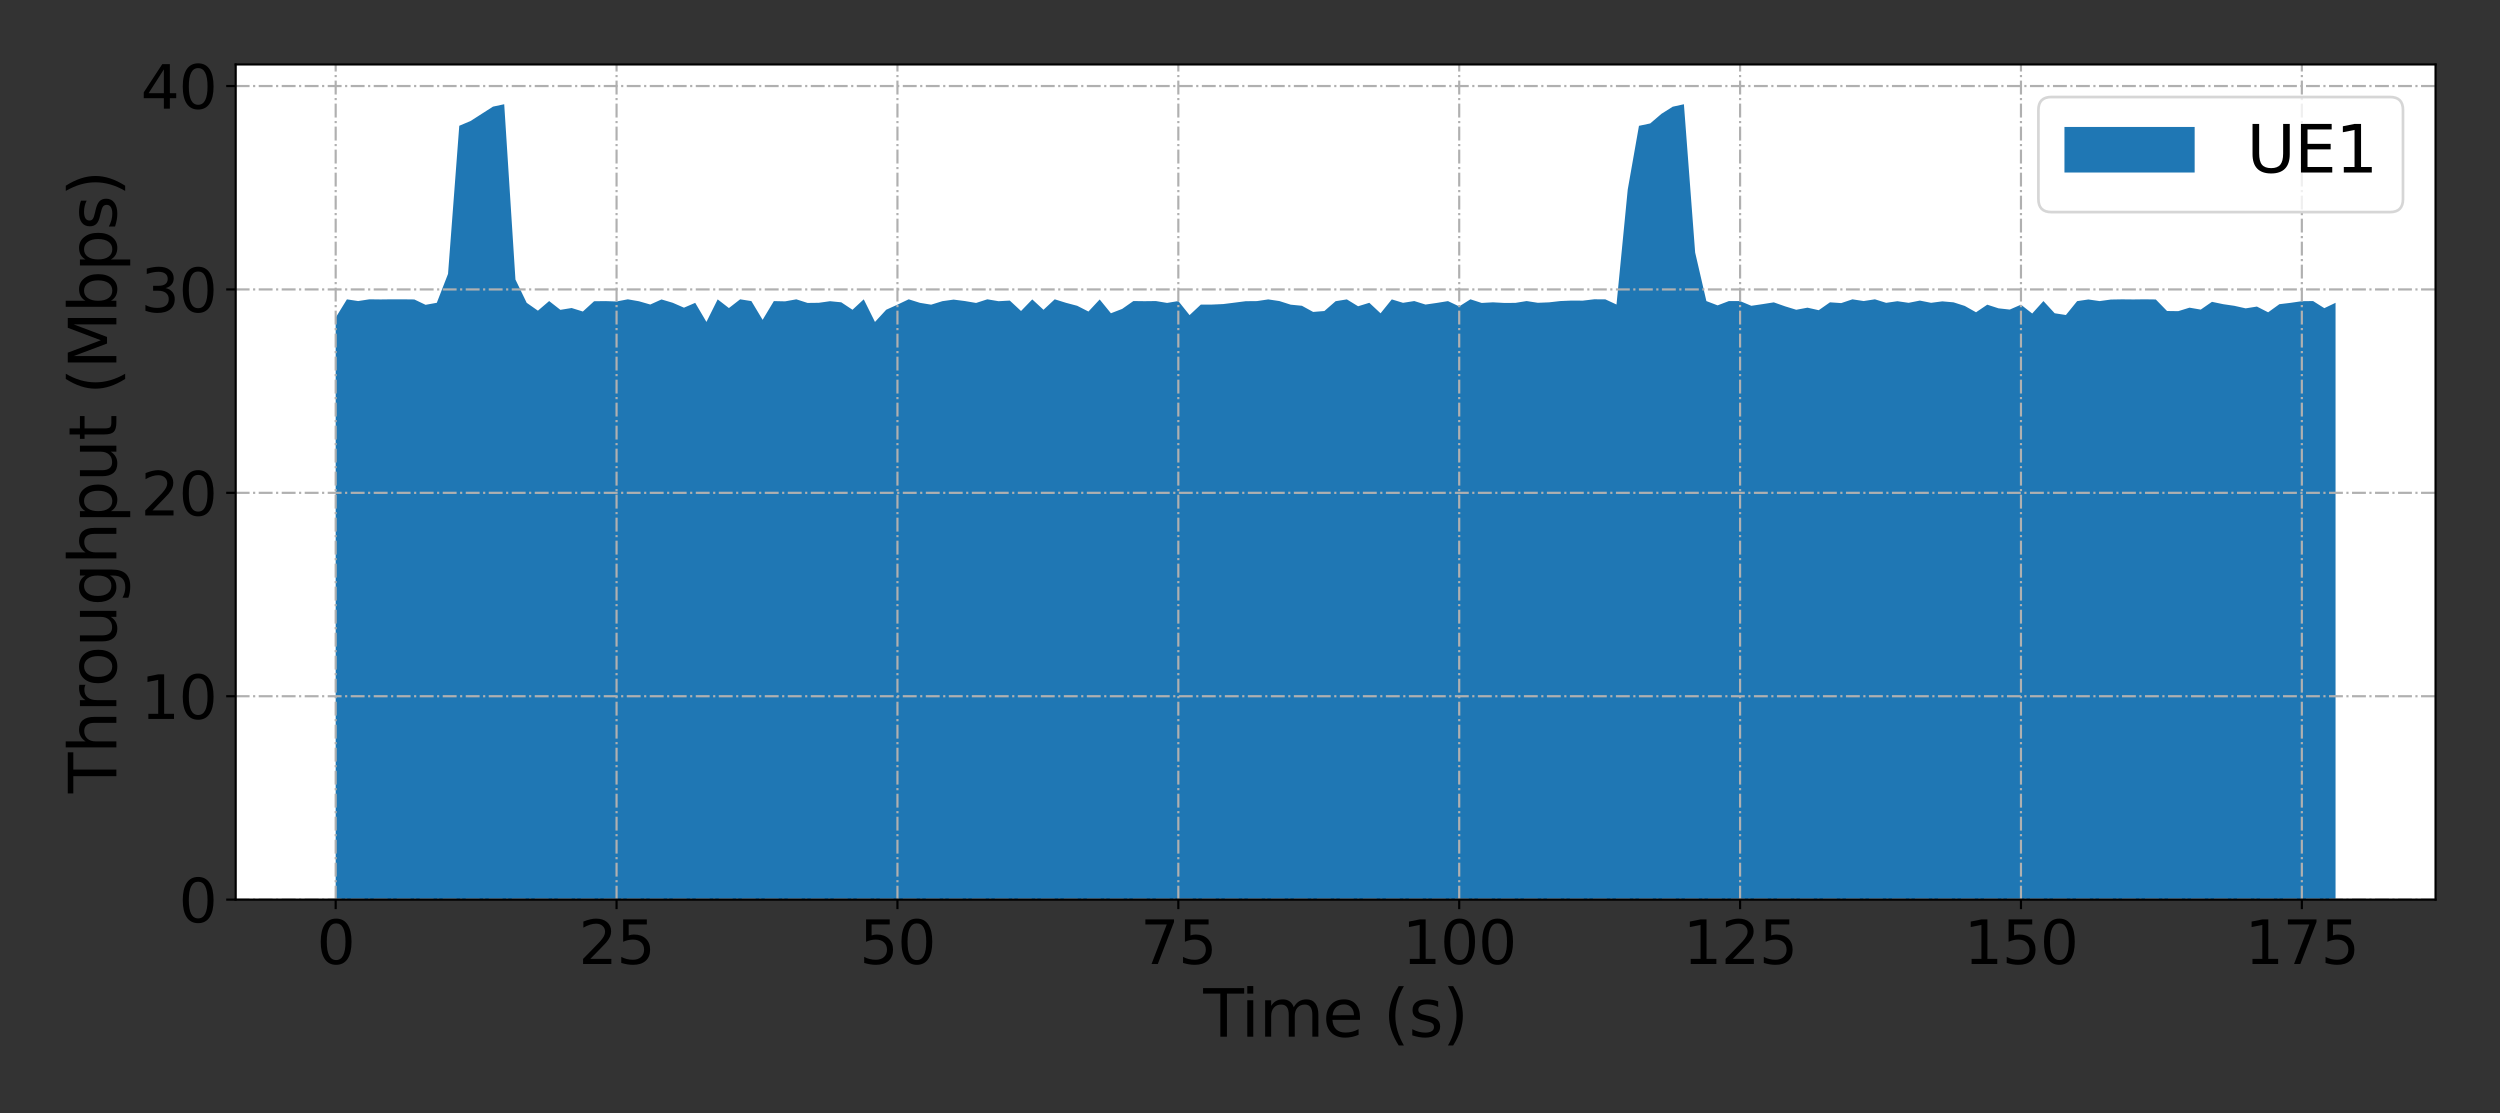 <?xml version="1.0" encoding="utf-8" standalone="no"?>
<!DOCTYPE svg PUBLIC "-//W3C//DTD SVG 1.1//EN"
  "http://www.w3.org/Graphics/SVG/1.1/DTD/svg11.dtd">
<svg xmlns:xlink="http://www.w3.org/1999/xlink" width="921.6pt" height="410.4pt" viewBox="0 0 921.6 410.4" xmlns="http://www.w3.org/2000/svg" version="1.1">
 <rect x="0" y="0" width="921.6" height="410.4" fill="#333333" stroke="none"/>
 <defs>
  <style type="text/css">*{stroke-linejoin: round; stroke-linecap: butt}</style>
 </defs>
 <g id="figure_1">
  <g id="patch_1">
   <path d="M 0 410.4 
L 921.6 410.4 
L 921.6 0 
L 0 0 
L 0 410.4 
z
" style="fill: none"/>
  </g>
  <g id="axes_1">
   <g id="patch_2">
    <path d="M 86.885 331.64 
L 897.84 331.64 
L 897.84 23.762 
L 86.885 23.762 
z
" style="fill: #ffffff"/>
   </g>
   <g id="PolyCollection_1">
    <path d="M 123.747 117.094 
L 123.747 331.64 
L 127.888 331.64 
L 132.03 331.64 
L 136.172 331.64 
L 140.314 331.64 
L 144.455 331.64 
L 148.597 331.64 
L 152.739 331.64 
L 156.881 331.64 
L 161.022 331.64 
L 165.164 331.64 
L 169.306 331.64 
L 173.448 331.64 
L 177.589 331.64 
L 181.731 331.64 
L 185.873 331.64 
L 190.015 331.64 
L 194.156 331.64 
L 198.298 331.64 
L 202.44 331.64 
L 206.582 331.64 
L 210.723 331.64 
L 214.865 331.64 
L 219.007 331.64 
L 223.149 331.64 
L 227.29 331.64 
L 231.432 331.64 
L 235.574 331.64 
L 239.716 331.64 
L 243.857 331.64 
L 247.999 331.64 
L 252.141 331.64 
L 256.283 331.64 
L 260.424 331.64 
L 264.566 331.64 
L 268.708 331.64 
L 272.85 331.64 
L 276.991 331.64 
L 281.133 331.64 
L 285.275 331.64 
L 289.417 331.64 
L 293.558 331.64 
L 297.7 331.64 
L 301.842 331.64 
L 305.984 331.64 
L 310.125 331.64 
L 314.267 331.64 
L 318.409 331.64 
L 322.551 331.64 
L 326.692 331.64 
L 330.834 331.64 
L 334.976 331.64 
L 339.118 331.64 
L 343.259 331.64 
L 347.401 331.64 
L 351.543 331.64 
L 355.685 331.64 
L 359.826 331.64 
L 363.968 331.64 
L 368.11 331.64 
L 372.252 331.64 
L 376.393 331.64 
L 380.535 331.64 
L 384.677 331.64 
L 388.819 331.64 
L 392.96 331.64 
L 397.102 331.64 
L 401.244 331.64 
L 405.386 331.64 
L 409.527 331.64 
L 413.669 331.64 
L 417.811 331.64 
L 421.953 331.64 
L 426.094 331.64 
L 430.236 331.64 
L 434.378 331.64 
L 438.52 331.64 
L 442.661 331.64 
L 446.803 331.64 
L 450.945 331.64 
L 455.087 331.64 
L 459.228 331.64 
L 463.37 331.64 
L 467.512 331.64 
L 471.654 331.64 
L 475.795 331.64 
L 479.937 331.64 
L 484.079 331.64 
L 488.221 331.64 
L 492.363 331.64 
L 496.504 331.64 
L 500.646 331.64 
L 504.788 331.64 
L 508.93 331.64 
L 513.071 331.64 
L 517.213 331.64 
L 521.355 331.64 
L 525.497 331.64 
L 529.638 331.64 
L 533.78 331.64 
L 537.922 331.64 
L 542.064 331.64 
L 546.205 331.64 
L 550.347 331.64 
L 554.489 331.64 
L 558.631 331.64 
L 562.772 331.64 
L 566.914 331.64 
L 571.056 331.64 
L 575.198 331.64 
L 579.339 331.64 
L 583.481 331.64 
L 587.623 331.64 
L 591.765 331.64 
L 595.906 331.64 
L 600.048 331.64 
L 604.19 331.64 
L 608.332 331.64 
L 612.473 331.64 
L 616.615 331.64 
L 620.757 331.64 
L 624.899 331.64 
L 629.04 331.64 
L 633.182 331.64 
L 637.324 331.64 
L 641.466 331.64 
L 645.607 331.64 
L 649.749 331.64 
L 653.891 331.64 
L 658.033 331.64 
L 662.174 331.64 
L 666.316 331.64 
L 670.458 331.64 
L 674.6 331.64 
L 678.741 331.64 
L 682.883 331.64 
L 687.025 331.64 
L 691.167 331.64 
L 695.308 331.64 
L 699.45 331.64 
L 703.592 331.64 
L 707.734 331.64 
L 711.875 331.64 
L 716.017 331.64 
L 720.159 331.64 
L 724.301 331.64 
L 728.442 331.64 
L 732.584 331.64 
L 736.726 331.64 
L 740.868 331.64 
L 745.009 331.64 
L 749.151 331.64 
L 753.293 331.64 
L 757.435 331.64 
L 761.576 331.64 
L 765.718 331.64 
L 769.86 331.64 
L 774.002 331.64 
L 778.143 331.64 
L 782.285 331.64 
L 786.427 331.64 
L 790.569 331.64 
L 794.71 331.64 
L 798.852 331.64 
L 802.994 331.64 
L 807.136 331.64 
L 811.277 331.64 
L 815.419 331.64 
L 819.561 331.64 
L 823.703 331.64 
L 827.844 331.64 
L 831.986 331.64 
L 836.128 331.64 
L 840.27 331.64 
L 844.411 331.64 
L 848.553 331.64 
L 852.695 331.64 
L 856.837 331.64 
L 860.978 331.64 
L 860.978 111.624 
L 860.978 111.624 
L 856.837 113.602 
L 852.695 110.98 
L 848.553 111.031 
L 844.411 111.636 
L 840.27 112.137 
L 836.128 115.131 
L 831.986 113.013 
L 827.844 113.672 
L 823.703 112.742 
L 819.561 112.133 
L 815.419 111.266 
L 811.277 114.129 
L 807.136 113.417 
L 802.994 114.705 
L 798.852 114.644 
L 794.71 110.394 
L 790.569 110.338 
L 786.427 110.391 
L 782.285 110.348 
L 778.143 110.423 
L 774.002 110.998 
L 769.86 110.393 
L 765.718 111.012 
L 761.576 116.124 
L 757.435 115.481 
L 753.293 110.979 
L 749.151 115.578 
L 745.009 112.32 
L 740.868 114.119 
L 736.726 113.662 
L 732.584 112.317 
L 728.442 115.117 
L 724.301 112.781 
L 720.159 111.455 
L 716.017 111.089 
L 711.875 111.631 
L 707.734 110.807 
L 703.592 111.634 
L 699.45 111.036 
L 695.308 111.641 
L 691.167 110.334 
L 687.025 110.979 
L 682.883 110.342 
L 678.741 111.734 
L 674.6 111.446 
L 670.458 114.35 
L 666.316 113.421 
L 662.174 114.191 
L 658.033 112.92 
L 653.891 111.461 
L 649.749 112.115 
L 645.607 112.729 
L 641.466 110.988 
L 637.324 110.99 
L 633.182 112.571 
L 629.04 110.988 
L 624.899 93.077 
L 620.757 38.424 
L 616.615 39.34 
L 612.473 41.963 
L 608.332 45.505 
L 604.19 46.384 
L 600.048 69.883 
L 595.906 112.258 
L 591.765 110.337 
L 587.623 110.333 
L 583.481 110.832 
L 579.339 110.804 
L 575.198 110.981 
L 571.056 111.453 
L 566.914 111.621 
L 562.772 110.98 
L 558.631 111.654 
L 554.489 111.674 
L 550.347 111.448 
L 546.205 111.678 
L 542.064 110.336 
L 537.922 112.953 
L 533.78 111 
L 529.638 111.673 
L 525.497 112.273 
L 521.355 110.976 
L 517.213 111.632 
L 513.071 110.364 
L 508.93 115.497 
L 504.788 111.621 
L 500.646 112.899 
L 496.504 110.365 
L 492.363 111.036 
L 488.221 114.652 
L 484.079 114.992 
L 479.937 112.721 
L 475.795 112.313 
L 471.654 110.988 
L 467.512 110.369 
L 463.37 110.995 
L 459.228 111.035 
L 455.087 111.569 
L 450.945 112.09 
L 446.803 112.277 
L 442.661 112.293 
L 438.52 116.166 
L 434.378 110.979 
L 430.236 111.672 
L 426.094 110.979 
L 421.953 111.03 
L 417.811 110.978 
L 413.669 113.88 
L 409.527 115.48 
L 405.386 110.395 
L 401.244 114.845 
L 397.102 112.727 
L 392.96 111.63 
L 388.819 110.333 
L 384.677 114.198 
L 380.535 110.368 
L 376.393 114.652 
L 372.252 110.802 
L 368.11 111.037 
L 363.968 110.335 
L 359.826 111.678 
L 355.685 110.976 
L 351.543 110.444 
L 347.401 111.024 
L 343.259 112.314 
L 339.118 111.635 
L 334.976 110.333 
L 330.834 112.307 
L 326.692 114.184 
L 322.551 118.683 
L 318.409 110.342 
L 314.267 114.187 
L 310.125 111.444 
L 305.984 111.034 
L 301.842 111.621 
L 297.7 111.674 
L 293.558 110.342 
L 289.417 111.09 
L 285.275 110.994 
L 281.133 117.906 
L 276.991 110.997 
L 272.85 110.339 
L 268.708 113.561 
L 264.566 110.358 
L 260.424 118.673 
L 256.283 111.639 
L 252.141 113.422 
L 247.999 111.618 
L 243.857 110.385 
L 239.716 112.258 
L 235.574 111.065 
L 231.432 110.336 
L 227.29 111.138 
L 223.149 110.996 
L 219.007 111.05 
L 214.865 114.838 
L 210.723 113.546 
L 206.582 114.22 
L 202.44 110.979 
L 198.298 114.526 
L 194.156 111.626 
L 190.015 103.056 
L 185.873 38.42 
L 181.731 39.306 
L 177.589 41.962 
L 173.448 44.614 
L 169.306 46.364 
L 165.164 100.967 
L 161.022 111.622 
L 156.881 112.367 
L 152.739 110.39 
L 148.597 110.34 
L 144.455 110.337 
L 140.314 110.389 
L 136.172 110.336 
L 132.03 110.984 
L 127.888 110.351 
L 123.747 117.094 
z
" clip-path="url(#pc4200ee993)" style="fill: #1f77b4"/>
   </g>
   <g id="matplotlib.axis_1">
    <g id="xtick_1">
     <g id="line2d_1">
      <path d="M 123.747 331.64 
L 123.747 23.762 
" clip-path="url(#pc4200ee993)" style="fill: none; stroke-dasharray: 5.12,1.28,0.8,1.28; stroke-dashoffset: 0; stroke: #b0b0b0; stroke-width: 0.8"/>
     </g>
     <g id="line2d_2">
      <defs>
       <path id="m375f738036" d="M 0 0 
L 0 3.5 
" style="stroke: #000000; stroke-width: 0.8"/>
      </defs>
      <g>
       <use xlink:href="#m375f738036" x="123.747" y="331.64" style="stroke: #000000; stroke-width: 0.8"/>
      </g>
     </g>
     <g id="text_1">
      <!-- 0 -->
      <g transform="translate(116.748 355.357)scale(0.22 -0.22)">
       <defs>
        <path id="DejaVuSans-30" d="M 2034 4250 
Q 1547 4250 1301 3770 
Q 1056 3291 1056 2328 
Q 1056 1369 1301 889 
Q 1547 409 2034 409 
Q 2525 409 2770 889 
Q 3016 1369 3016 2328 
Q 3016 3291 2770 3770 
Q 2525 4250 2034 4250 
z
M 2034 4750 
Q 2819 4750 3233 4129 
Q 3647 3509 3647 2328 
Q 3647 1150 3233 529 
Q 2819 -91 2034 -91 
Q 1250 -91 836 529 
Q 422 1150 422 2328 
Q 422 3509 836 4129 
Q 1250 4750 2034 4750 
z
" transform="scale(0.016)"/>
       </defs>
       <use xlink:href="#DejaVuSans-30"/>
      </g>
     </g>
    </g>
    <g id="xtick_2">
     <g id="line2d_3">
      <path d="M 227.29 331.64 
L 227.29 23.762 
" clip-path="url(#pc4200ee993)" style="fill: none; stroke-dasharray: 5.12,1.28,0.8,1.28; stroke-dashoffset: 0; stroke: #b0b0b0; stroke-width: 0.8"/>
     </g>
     <g id="line2d_4">
      <g>
       <use xlink:href="#m375f738036" x="227.29" y="331.64" style="stroke: #000000; stroke-width: 0.8"/>
      </g>
     </g>
     <g id="text_2">
      <!-- 25 -->
      <g transform="translate(213.293 355.357)scale(0.22 -0.22)">
       <defs>
        <path id="DejaVuSans-32" d="M 1228 531 
L 3431 531 
L 3431 0 
L 469 0 
L 469 531 
Q 828 903 1448 1529 
Q 2069 2156 2228 2338 
Q 2531 2678 2651 2914 
Q 2772 3150 2772 3378 
Q 2772 3750 2511 3984 
Q 2250 4219 1831 4219 
Q 1534 4219 1204 4116 
Q 875 4013 500 3803 
L 500 4441 
Q 881 4594 1212 4672 
Q 1544 4750 1819 4750 
Q 2544 4750 2975 4387 
Q 3406 4025 3406 3419 
Q 3406 3131 3298 2873 
Q 3191 2616 2906 2266 
Q 2828 2175 2409 1742 
Q 1991 1309 1228 531 
z
" transform="scale(0.016)"/>
        <path id="DejaVuSans-35" d="M 691 4666 
L 3169 4666 
L 3169 4134 
L 1269 4134 
L 1269 2991 
Q 1406 3038 1543 3061 
Q 1681 3084 1819 3084 
Q 2600 3084 3056 2656 
Q 3513 2228 3513 1497 
Q 3513 744 3044 326 
Q 2575 -91 1722 -91 
Q 1428 -91 1123 -41 
Q 819 9 494 109 
L 494 744 
Q 775 591 1075 516 
Q 1375 441 1709 441 
Q 2250 441 2565 725 
Q 2881 1009 2881 1497 
Q 2881 1984 2565 2268 
Q 2250 2553 1709 2553 
Q 1456 2553 1204 2497 
Q 953 2441 691 2322 
L 691 4666 
z
" transform="scale(0.016)"/>
       </defs>
       <use xlink:href="#DejaVuSans-32"/>
       <use xlink:href="#DejaVuSans-35" x="63.623"/>
      </g>
     </g>
    </g>
    <g id="xtick_3">
     <g id="line2d_5">
      <path d="M 330.834 331.64 
L 330.834 23.762 
" clip-path="url(#pc4200ee993)" style="fill: none; stroke-dasharray: 5.12,1.28,0.8,1.28; stroke-dashoffset: 0; stroke: #b0b0b0; stroke-width: 0.8"/>
     </g>
     <g id="line2d_6">
      <g>
       <use xlink:href="#m375f738036" x="330.834" y="331.64" style="stroke: #000000; stroke-width: 0.8"/>
      </g>
     </g>
     <g id="text_3">
      <!-- 50 -->
      <g transform="translate(316.837 355.357)scale(0.22 -0.22)">
       <use xlink:href="#DejaVuSans-35"/>
       <use xlink:href="#DejaVuSans-30" x="63.623"/>
      </g>
     </g>
    </g>
    <g id="xtick_4">
     <g id="line2d_7">
      <path d="M 434.378 331.64 
L 434.378 23.762 
" clip-path="url(#pc4200ee993)" style="fill: none; stroke-dasharray: 5.12,1.28,0.8,1.28; stroke-dashoffset: 0; stroke: #b0b0b0; stroke-width: 0.8"/>
     </g>
     <g id="line2d_8">
      <g>
       <use xlink:href="#m375f738036" x="434.378" y="331.64" style="stroke: #000000; stroke-width: 0.8"/>
      </g>
     </g>
     <g id="text_4">
      <!-- 75 -->
      <g transform="translate(420.38 355.357)scale(0.22 -0.22)">
       <defs>
        <path id="DejaVuSans-37" d="M 525 4666 
L 3525 4666 
L 3525 4397 
L 1831 0 
L 1172 0 
L 2766 4134 
L 525 4134 
L 525 4666 
z
" transform="scale(0.016)"/>
       </defs>
       <use xlink:href="#DejaVuSans-37"/>
       <use xlink:href="#DejaVuSans-35" x="63.623"/>
      </g>
     </g>
    </g>
    <g id="xtick_5">
     <g id="line2d_9">
      <path d="M 537.922 331.64 
L 537.922 23.762 
" clip-path="url(#pc4200ee993)" style="fill: none; stroke-dasharray: 5.12,1.28,0.8,1.28; stroke-dashoffset: 0; stroke: #b0b0b0; stroke-width: 0.8"/>
     </g>
     <g id="line2d_10">
      <g>
       <use xlink:href="#m375f738036" x="537.922" y="331.64" style="stroke: #000000; stroke-width: 0.8"/>
      </g>
     </g>
     <g id="text_5">
      <!-- 100 -->
      <g transform="translate(516.926 355.357)scale(0.22 -0.22)">
       <defs>
        <path id="DejaVuSans-31" d="M 794 531 
L 1825 531 
L 1825 4091 
L 703 3866 
L 703 4441 
L 1819 4666 
L 2450 4666 
L 2450 531 
L 3481 531 
L 3481 0 
L 794 0 
L 794 531 
z
" transform="scale(0.016)"/>
       </defs>
       <use xlink:href="#DejaVuSans-31"/>
       <use xlink:href="#DejaVuSans-30" x="63.623"/>
       <use xlink:href="#DejaVuSans-30" x="127.246"/>
      </g>
     </g>
    </g>
    <g id="xtick_6">
     <g id="line2d_11">
      <path d="M 641.466 331.64 
L 641.466 23.762 
" clip-path="url(#pc4200ee993)" style="fill: none; stroke-dasharray: 5.12,1.28,0.8,1.28; stroke-dashoffset: 0; stroke: #b0b0b0; stroke-width: 0.8"/>
     </g>
     <g id="line2d_12">
      <g>
       <use xlink:href="#m375f738036" x="641.466" y="331.64" style="stroke: #000000; stroke-width: 0.8"/>
      </g>
     </g>
     <g id="text_6">
      <!-- 125 -->
      <g transform="translate(620.469 355.357)scale(0.22 -0.22)">
       <use xlink:href="#DejaVuSans-31"/>
       <use xlink:href="#DejaVuSans-32" x="63.623"/>
       <use xlink:href="#DejaVuSans-35" x="127.246"/>
      </g>
     </g>
    </g>
    <g id="xtick_7">
     <g id="line2d_13">
      <path d="M 745.009 331.64 
L 745.009 23.762 
" clip-path="url(#pc4200ee993)" style="fill: none; stroke-dasharray: 5.12,1.28,0.8,1.28; stroke-dashoffset: 0; stroke: #b0b0b0; stroke-width: 0.8"/>
     </g>
     <g id="line2d_14">
      <g>
       <use xlink:href="#m375f738036" x="745.009" y="331.64" style="stroke: #000000; stroke-width: 0.8"/>
      </g>
     </g>
     <g id="text_7">
      <!-- 150 -->
      <g transform="translate(724.013 355.357)scale(0.22 -0.22)">
       <use xlink:href="#DejaVuSans-31"/>
       <use xlink:href="#DejaVuSans-35" x="63.623"/>
       <use xlink:href="#DejaVuSans-30" x="127.246"/>
      </g>
     </g>
    </g>
    <g id="xtick_8">
     <g id="line2d_15">
      <path d="M 848.553 331.64 
L 848.553 23.762 
" clip-path="url(#pc4200ee993)" style="fill: none; stroke-dasharray: 5.12,1.28,0.8,1.28; stroke-dashoffset: 0; stroke: #b0b0b0; stroke-width: 0.8"/>
     </g>
     <g id="line2d_16">
      <g>
       <use xlink:href="#m375f738036" x="848.553" y="331.64" style="stroke: #000000; stroke-width: 0.8"/>
      </g>
     </g>
     <g id="text_8">
      <!-- 175 -->
      <g transform="translate(827.557 355.357)scale(0.22 -0.22)">
       <use xlink:href="#DejaVuSans-31"/>
       <use xlink:href="#DejaVuSans-37" x="63.623"/>
       <use xlink:href="#DejaVuSans-35" x="127.246"/>
      </g>
     </g>
    </g>
    <g id="text_9">
     <!-- Time (s) -->
     <g transform="translate(443.573 382.168)scale(0.24 -0.24)">
      <defs>
       <path id="DejaVuSans-54" d="M -19 4666 
L 3928 4666 
L 3928 4134 
L 2272 4134 
L 2272 0 
L 1638 0 
L 1638 4134 
L -19 4134 
L -19 4666 
z
" transform="scale(0.016)"/>
       <path id="DejaVuSans-69" d="M 603 3500 
L 1178 3500 
L 1178 0 
L 603 0 
L 603 3500 
z
M 603 4863 
L 1178 4863 
L 1178 4134 
L 603 4134 
L 603 4863 
z
" transform="scale(0.016)"/>
       <path id="DejaVuSans-6d" d="M 3328 2828 
Q 3544 3216 3844 3400 
Q 4144 3584 4550 3584 
Q 5097 3584 5394 3201 
Q 5691 2819 5691 2113 
L 5691 0 
L 5113 0 
L 5113 2094 
Q 5113 2597 4934 2840 
Q 4756 3084 4391 3084 
Q 3944 3084 3684 2787 
Q 3425 2491 3425 1978 
L 3425 0 
L 2847 0 
L 2847 2094 
Q 2847 2600 2669 2842 
Q 2491 3084 2119 3084 
Q 1678 3084 1418 2786 
Q 1159 2488 1159 1978 
L 1159 0 
L 581 0 
L 581 3500 
L 1159 3500 
L 1159 2956 
Q 1356 3278 1631 3431 
Q 1906 3584 2284 3584 
Q 2666 3584 2933 3390 
Q 3200 3197 3328 2828 
z
" transform="scale(0.016)"/>
       <path id="DejaVuSans-65" d="M 3597 1894 
L 3597 1613 
L 953 1613 
Q 991 1019 1311 708 
Q 1631 397 2203 397 
Q 2534 397 2845 478 
Q 3156 559 3463 722 
L 3463 178 
Q 3153 47 2828 -22 
Q 2503 -91 2169 -91 
Q 1331 -91 842 396 
Q 353 884 353 1716 
Q 353 2575 817 3079 
Q 1281 3584 2069 3584 
Q 2775 3584 3186 3129 
Q 3597 2675 3597 1894 
z
M 3022 2063 
Q 3016 2534 2758 2815 
Q 2500 3097 2075 3097 
Q 1594 3097 1305 2825 
Q 1016 2553 972 2059 
L 3022 2063 
z
" transform="scale(0.016)"/>
       <path id="DejaVuSans-20" transform="scale(0.016)"/>
       <path id="DejaVuSans-28" d="M 1984 4856 
Q 1566 4138 1362 3434 
Q 1159 2731 1159 2009 
Q 1159 1288 1364 580 
Q 1569 -128 1984 -844 
L 1484 -844 
Q 1016 -109 783 600 
Q 550 1309 550 2009 
Q 550 2706 781 3412 
Q 1013 4119 1484 4856 
L 1984 4856 
z
" transform="scale(0.016)"/>
       <path id="DejaVuSans-73" d="M 2834 3397 
L 2834 2853 
Q 2591 2978 2328 3040 
Q 2066 3103 1784 3103 
Q 1356 3103 1142 2972 
Q 928 2841 928 2578 
Q 928 2378 1081 2264 
Q 1234 2150 1697 2047 
L 1894 2003 
Q 2506 1872 2764 1633 
Q 3022 1394 3022 966 
Q 3022 478 2636 193 
Q 2250 -91 1575 -91 
Q 1294 -91 989 -36 
Q 684 19 347 128 
L 347 722 
Q 666 556 975 473 
Q 1284 391 1588 391 
Q 1994 391 2212 530 
Q 2431 669 2431 922 
Q 2431 1156 2273 1281 
Q 2116 1406 1581 1522 
L 1381 1569 
Q 847 1681 609 1914 
Q 372 2147 372 2553 
Q 372 3047 722 3315 
Q 1072 3584 1716 3584 
Q 2034 3584 2315 3537 
Q 2597 3491 2834 3397 
z
" transform="scale(0.016)"/>
       <path id="DejaVuSans-29" d="M 513 4856 
L 1013 4856 
Q 1481 4119 1714 3412 
Q 1947 2706 1947 2009 
Q 1947 1309 1714 600 
Q 1481 -109 1013 -844 
L 513 -844 
Q 928 -128 1133 580 
Q 1338 1288 1338 2009 
Q 1338 2731 1133 3434 
Q 928 4138 513 4856 
z
" transform="scale(0.016)"/>
      </defs>
      <use xlink:href="#DejaVuSans-54"/>
      <use xlink:href="#DejaVuSans-69" x="57.959"/>
      <use xlink:href="#DejaVuSans-6d" x="85.742"/>
      <use xlink:href="#DejaVuSans-65" x="183.154"/>
      <use xlink:href="#DejaVuSans-20" x="244.678"/>
      <use xlink:href="#DejaVuSans-28" x="276.465"/>
      <use xlink:href="#DejaVuSans-73" x="315.479"/>
      <use xlink:href="#DejaVuSans-29" x="367.578"/>
     </g>
    </g>
   </g>
   <g id="matplotlib.axis_2">
    <g id="ytick_1">
     <g id="line2d_17">
      <path d="M 86.885 331.64 
L 897.84 331.64 
" clip-path="url(#pc4200ee993)" style="fill: none; stroke-dasharray: 5.12,1.28,0.8,1.28; stroke-dashoffset: 0; stroke: #b0b0b0; stroke-width: 0.8"/>
     </g>
     <g id="line2d_18">
      <defs>
       <path id="m709cf531b5" d="M 0 0 
L -3.5 0 
" style="stroke: #000000; stroke-width: 0.8"/>
      </defs>
      <g>
       <use xlink:href="#m709cf531b5" x="86.885" y="331.64" style="stroke: #000000; stroke-width: 0.8"/>
      </g>
     </g>
     <g id="text_10">
      <!-- 0 -->
      <g transform="translate(65.888 339.998)scale(0.22 -0.22)">
       <use xlink:href="#DejaVuSans-30"/>
      </g>
     </g>
    </g>
    <g id="ytick_2">
     <g id="line2d_19">
      <path d="M 86.885 256.657 
L 897.84 256.657 
" clip-path="url(#pc4200ee993)" style="fill: none; stroke-dasharray: 5.12,1.28,0.8,1.28; stroke-dashoffset: 0; stroke: #b0b0b0; stroke-width: 0.8"/>
     </g>
     <g id="line2d_20">
      <g>
       <use xlink:href="#m709cf531b5" x="86.885" y="256.657" style="stroke: #000000; stroke-width: 0.8"/>
      </g>
     </g>
     <g id="text_11">
      <!-- 10 -->
      <g transform="translate(51.89 265.016)scale(0.22 -0.22)">
       <use xlink:href="#DejaVuSans-31"/>
       <use xlink:href="#DejaVuSans-30" x="63.623"/>
      </g>
     </g>
    </g>
    <g id="ytick_3">
     <g id="line2d_21">
      <path d="M 86.885 181.675 
L 897.84 181.675 
" clip-path="url(#pc4200ee993)" style="fill: none; stroke-dasharray: 5.12,1.28,0.8,1.28; stroke-dashoffset: 0; stroke: #b0b0b0; stroke-width: 0.8"/>
     </g>
     <g id="line2d_22">
      <g>
       <use xlink:href="#m709cf531b5" x="86.885" y="181.675" style="stroke: #000000; stroke-width: 0.8"/>
      </g>
     </g>
     <g id="text_12">
      <!-- 20 -->
      <g transform="translate(51.89 190.033)scale(0.22 -0.22)">
       <use xlink:href="#DejaVuSans-32"/>
       <use xlink:href="#DejaVuSans-30" x="63.623"/>
      </g>
     </g>
    </g>
    <g id="ytick_4">
     <g id="line2d_23">
      <path d="M 86.885 106.692 
L 897.84 106.692 
" clip-path="url(#pc4200ee993)" style="fill: none; stroke-dasharray: 5.12,1.28,0.8,1.28; stroke-dashoffset: 0; stroke: #b0b0b0; stroke-width: 0.8"/>
     </g>
     <g id="line2d_24">
      <g>
       <use xlink:href="#m709cf531b5" x="86.885" y="106.692" style="stroke: #000000; stroke-width: 0.8"/>
      </g>
     </g>
     <g id="text_13">
      <!-- 30 -->
      <g transform="translate(51.89 115.05)scale(0.22 -0.22)">
       <defs>
        <path id="DejaVuSans-33" d="M 2597 2516 
Q 3050 2419 3304 2112 
Q 3559 1806 3559 1356 
Q 3559 666 3084 287 
Q 2609 -91 1734 -91 
Q 1441 -91 1130 -33 
Q 819 25 488 141 
L 488 750 
Q 750 597 1062 519 
Q 1375 441 1716 441 
Q 2309 441 2620 675 
Q 2931 909 2931 1356 
Q 2931 1769 2642 2001 
Q 2353 2234 1838 2234 
L 1294 2234 
L 1294 2753 
L 1863 2753 
Q 2328 2753 2575 2939 
Q 2822 3125 2822 3475 
Q 2822 3834 2567 4026 
Q 2313 4219 1838 4219 
Q 1578 4219 1281 4162 
Q 984 4106 628 3988 
L 628 4550 
Q 988 4650 1302 4700 
Q 1616 4750 1894 4750 
Q 2613 4750 3031 4423 
Q 3450 4097 3450 3541 
Q 3450 3153 3228 2886 
Q 3006 2619 2597 2516 
z
" transform="scale(0.016)"/>
       </defs>
       <use xlink:href="#DejaVuSans-33"/>
       <use xlink:href="#DejaVuSans-30" x="63.623"/>
      </g>
     </g>
    </g>
    <g id="ytick_5">
     <g id="line2d_25">
      <path d="M 86.885 31.709 
L 897.84 31.709 
" clip-path="url(#pc4200ee993)" style="fill: none; stroke-dasharray: 5.12,1.28,0.8,1.28; stroke-dashoffset: 0; stroke: #b0b0b0; stroke-width: 0.8"/>
     </g>
     <g id="line2d_26">
      <g>
       <use xlink:href="#m709cf531b5" x="86.885" y="31.709" style="stroke: #000000; stroke-width: 0.8"/>
      </g>
     </g>
     <g id="text_14">
      <!-- 40 -->
      <g transform="translate(51.89 40.067)scale(0.22 -0.22)">
       <defs>
        <path id="DejaVuSans-34" d="M 2419 4116 
L 825 1625 
L 2419 1625 
L 2419 4116 
z
M 2253 4666 
L 3047 4666 
L 3047 1625 
L 3713 1625 
L 3713 1100 
L 3047 1100 
L 3047 0 
L 2419 0 
L 2419 1100 
L 313 1100 
L 313 1709 
L 2253 4666 
z
" transform="scale(0.016)"/>
       </defs>
       <use xlink:href="#DejaVuSans-34"/>
       <use xlink:href="#DejaVuSans-30" x="63.623"/>
      </g>
     </g>
    </g>
    <g id="text_15">
     <!-- Throughput (Mbps) -->
     <g transform="translate(42.899 292.416)rotate(-90)scale(0.24 -0.24)">
      <defs>
       <path id="DejaVuSans-68" d="M 3513 2113 
L 3513 0 
L 2938 0 
L 2938 2094 
Q 2938 2591 2744 2837 
Q 2550 3084 2163 3084 
Q 1697 3084 1428 2787 
Q 1159 2491 1159 1978 
L 1159 0 
L 581 0 
L 581 4863 
L 1159 4863 
L 1159 2956 
Q 1366 3272 1645 3428 
Q 1925 3584 2291 3584 
Q 2894 3584 3203 3211 
Q 3513 2838 3513 2113 
z
" transform="scale(0.016)"/>
       <path id="DejaVuSans-72" d="M 2631 2963 
Q 2534 3019 2420 3045 
Q 2306 3072 2169 3072 
Q 1681 3072 1420 2755 
Q 1159 2438 1159 1844 
L 1159 0 
L 581 0 
L 581 3500 
L 1159 3500 
L 1159 2956 
Q 1341 3275 1631 3429 
Q 1922 3584 2338 3584 
Q 2397 3584 2469 3576 
Q 2541 3569 2628 3553 
L 2631 2963 
z
" transform="scale(0.016)"/>
       <path id="DejaVuSans-6f" d="M 1959 3097 
Q 1497 3097 1228 2736 
Q 959 2375 959 1747 
Q 959 1119 1226 758 
Q 1494 397 1959 397 
Q 2419 397 2687 759 
Q 2956 1122 2956 1747 
Q 2956 2369 2687 2733 
Q 2419 3097 1959 3097 
z
M 1959 3584 
Q 2709 3584 3137 3096 
Q 3566 2609 3566 1747 
Q 3566 888 3137 398 
Q 2709 -91 1959 -91 
Q 1206 -91 779 398 
Q 353 888 353 1747 
Q 353 2609 779 3096 
Q 1206 3584 1959 3584 
z
" transform="scale(0.016)"/>
       <path id="DejaVuSans-75" d="M 544 1381 
L 544 3500 
L 1119 3500 
L 1119 1403 
Q 1119 906 1312 657 
Q 1506 409 1894 409 
Q 2359 409 2629 706 
Q 2900 1003 2900 1516 
L 2900 3500 
L 3475 3500 
L 3475 0 
L 2900 0 
L 2900 538 
Q 2691 219 2414 64 
Q 2138 -91 1772 -91 
Q 1169 -91 856 284 
Q 544 659 544 1381 
z
M 1991 3584 
L 1991 3584 
z
" transform="scale(0.016)"/>
       <path id="DejaVuSans-67" d="M 2906 1791 
Q 2906 2416 2648 2759 
Q 2391 3103 1925 3103 
Q 1463 3103 1205 2759 
Q 947 2416 947 1791 
Q 947 1169 1205 825 
Q 1463 481 1925 481 
Q 2391 481 2648 825 
Q 2906 1169 2906 1791 
z
M 3481 434 
Q 3481 -459 3084 -895 
Q 2688 -1331 1869 -1331 
Q 1566 -1331 1297 -1286 
Q 1028 -1241 775 -1147 
L 775 -588 
Q 1028 -725 1275 -790 
Q 1522 -856 1778 -856 
Q 2344 -856 2625 -561 
Q 2906 -266 2906 331 
L 2906 616 
Q 2728 306 2450 153 
Q 2172 0 1784 0 
Q 1141 0 747 490 
Q 353 981 353 1791 
Q 353 2603 747 3093 
Q 1141 3584 1784 3584 
Q 2172 3584 2450 3431 
Q 2728 3278 2906 2969 
L 2906 3500 
L 3481 3500 
L 3481 434 
z
" transform="scale(0.016)"/>
       <path id="DejaVuSans-70" d="M 1159 525 
L 1159 -1331 
L 581 -1331 
L 581 3500 
L 1159 3500 
L 1159 2969 
Q 1341 3281 1617 3432 
Q 1894 3584 2278 3584 
Q 2916 3584 3314 3078 
Q 3713 2572 3713 1747 
Q 3713 922 3314 415 
Q 2916 -91 2278 -91 
Q 1894 -91 1617 61 
Q 1341 213 1159 525 
z
M 3116 1747 
Q 3116 2381 2855 2742 
Q 2594 3103 2138 3103 
Q 1681 3103 1420 2742 
Q 1159 2381 1159 1747 
Q 1159 1113 1420 752 
Q 1681 391 2138 391 
Q 2594 391 2855 752 
Q 3116 1113 3116 1747 
z
" transform="scale(0.016)"/>
       <path id="DejaVuSans-74" d="M 1172 4494 
L 1172 3500 
L 2356 3500 
L 2356 3053 
L 1172 3053 
L 1172 1153 
Q 1172 725 1289 603 
Q 1406 481 1766 481 
L 2356 481 
L 2356 0 
L 1766 0 
Q 1100 0 847 248 
Q 594 497 594 1153 
L 594 3053 
L 172 3053 
L 172 3500 
L 594 3500 
L 594 4494 
L 1172 4494 
z
" transform="scale(0.016)"/>
       <path id="DejaVuSans-4d" d="M 628 4666 
L 1569 4666 
L 2759 1491 
L 3956 4666 
L 4897 4666 
L 4897 0 
L 4281 0 
L 4281 4097 
L 3078 897 
L 2444 897 
L 1241 4097 
L 1241 0 
L 628 0 
L 628 4666 
z
" transform="scale(0.016)"/>
       <path id="DejaVuSans-62" d="M 3116 1747 
Q 3116 2381 2855 2742 
Q 2594 3103 2138 3103 
Q 1681 3103 1420 2742 
Q 1159 2381 1159 1747 
Q 1159 1113 1420 752 
Q 1681 391 2138 391 
Q 2594 391 2855 752 
Q 3116 1113 3116 1747 
z
M 1159 2969 
Q 1341 3281 1617 3432 
Q 1894 3584 2278 3584 
Q 2916 3584 3314 3078 
Q 3713 2572 3713 1747 
Q 3713 922 3314 415 
Q 2916 -91 2278 -91 
Q 1894 -91 1617 61 
Q 1341 213 1159 525 
L 1159 0 
L 581 0 
L 581 4863 
L 1159 4863 
L 1159 2969 
z
" transform="scale(0.016)"/>
      </defs>
      <use xlink:href="#DejaVuSans-54"/>
      <use xlink:href="#DejaVuSans-68" x="61.084"/>
      <use xlink:href="#DejaVuSans-72" x="124.463"/>
      <use xlink:href="#DejaVuSans-6f" x="163.326"/>
      <use xlink:href="#DejaVuSans-75" x="224.508"/>
      <use xlink:href="#DejaVuSans-67" x="287.887"/>
      <use xlink:href="#DejaVuSans-68" x="351.363"/>
      <use xlink:href="#DejaVuSans-70" x="414.742"/>
      <use xlink:href="#DejaVuSans-75" x="478.219"/>
      <use xlink:href="#DejaVuSans-74" x="541.598"/>
      <use xlink:href="#DejaVuSans-20" x="580.807"/>
      <use xlink:href="#DejaVuSans-28" x="612.594"/>
      <use xlink:href="#DejaVuSans-4d" x="651.607"/>
      <use xlink:href="#DejaVuSans-62" x="737.887"/>
      <use xlink:href="#DejaVuSans-70" x="801.363"/>
      <use xlink:href="#DejaVuSans-73" x="864.84"/>
      <use xlink:href="#DejaVuSans-29" x="916.939"/>
     </g>
    </g>
   </g>
   <g id="patch_3">
    <path d="M 86.885 331.64 
L 86.885 23.762 
" style="fill: none; stroke: #000000; stroke-width: 0.8; stroke-linejoin: miter; stroke-linecap: square"/>
   </g>
   <g id="patch_4">
    <path d="M 897.84 331.64 
L 897.84 23.762 
" style="fill: none; stroke: #000000; stroke-width: 0.8; stroke-linejoin: miter; stroke-linecap: square"/>
   </g>
   <g id="patch_5">
    <path d="M 86.885 331.64 
L 897.84 331.64 
" style="fill: none; stroke: #000000; stroke-width: 0.8; stroke-linejoin: miter; stroke-linecap: square"/>
   </g>
   <g id="patch_6">
    <path d="M 86.885 23.762 
L 897.84 23.762 
" style="fill: none; stroke: #000000; stroke-width: 0.8; stroke-linejoin: miter; stroke-linecap: square"/>
   </g>
   <g id="legend_1">
    <g id="patch_7">
     <path d="M 756.24 78.19 
L 881.04 78.19 
Q 885.84 78.19 885.84 73.39 
L 885.84 40.562 
Q 885.84 35.762 881.04 35.762 
L 756.24 35.762 
Q 751.44 35.762 751.44 40.562 
L 751.44 73.39 
Q 751.44 78.19 756.24 78.19 
z
" style="fill: #ffffff; opacity: 0.8; stroke: #cccccc; stroke-linejoin: miter"/>
    </g>
    <g id="patch_8">
     <path d="M 761.04 63.599 
L 809.04 63.599 
L 809.04 46.799 
L 761.04 46.799 
z
" style="fill: #1f77b4"/>
    </g>
    <g id="text_16">
     <!-- UE1 -->
     <g transform="translate(828.24 63.599)scale(0.24 -0.24)">
      <defs>
       <path id="DejaVuSans-55" d="M 556 4666 
L 1191 4666 
L 1191 1831 
Q 1191 1081 1462 751 
Q 1734 422 2344 422 
Q 2950 422 3222 751 
Q 3494 1081 3494 1831 
L 3494 4666 
L 4128 4666 
L 4128 1753 
Q 4128 841 3676 375 
Q 3225 -91 2344 -91 
Q 1459 -91 1007 375 
Q 556 841 556 1753 
L 556 4666 
z
" transform="scale(0.016)"/>
       <path id="DejaVuSans-45" d="M 628 4666 
L 3578 4666 
L 3578 4134 
L 1259 4134 
L 1259 2753 
L 3481 2753 
L 3481 2222 
L 1259 2222 
L 1259 531 
L 3634 531 
L 3634 0 
L 628 0 
L 628 4666 
z
" transform="scale(0.016)"/>
      </defs>
      <use xlink:href="#DejaVuSans-55"/>
      <use xlink:href="#DejaVuSans-45" x="73.193"/>
      <use xlink:href="#DejaVuSans-31" x="136.377"/>
     </g>
    </g>
   </g>
  </g>
 </g>
 <defs>
  <clipPath id="pc4200ee993">
   <rect x="86.885" y="23.762" width="810.955" height="307.878"/>
  </clipPath>
 </defs>
</svg>
